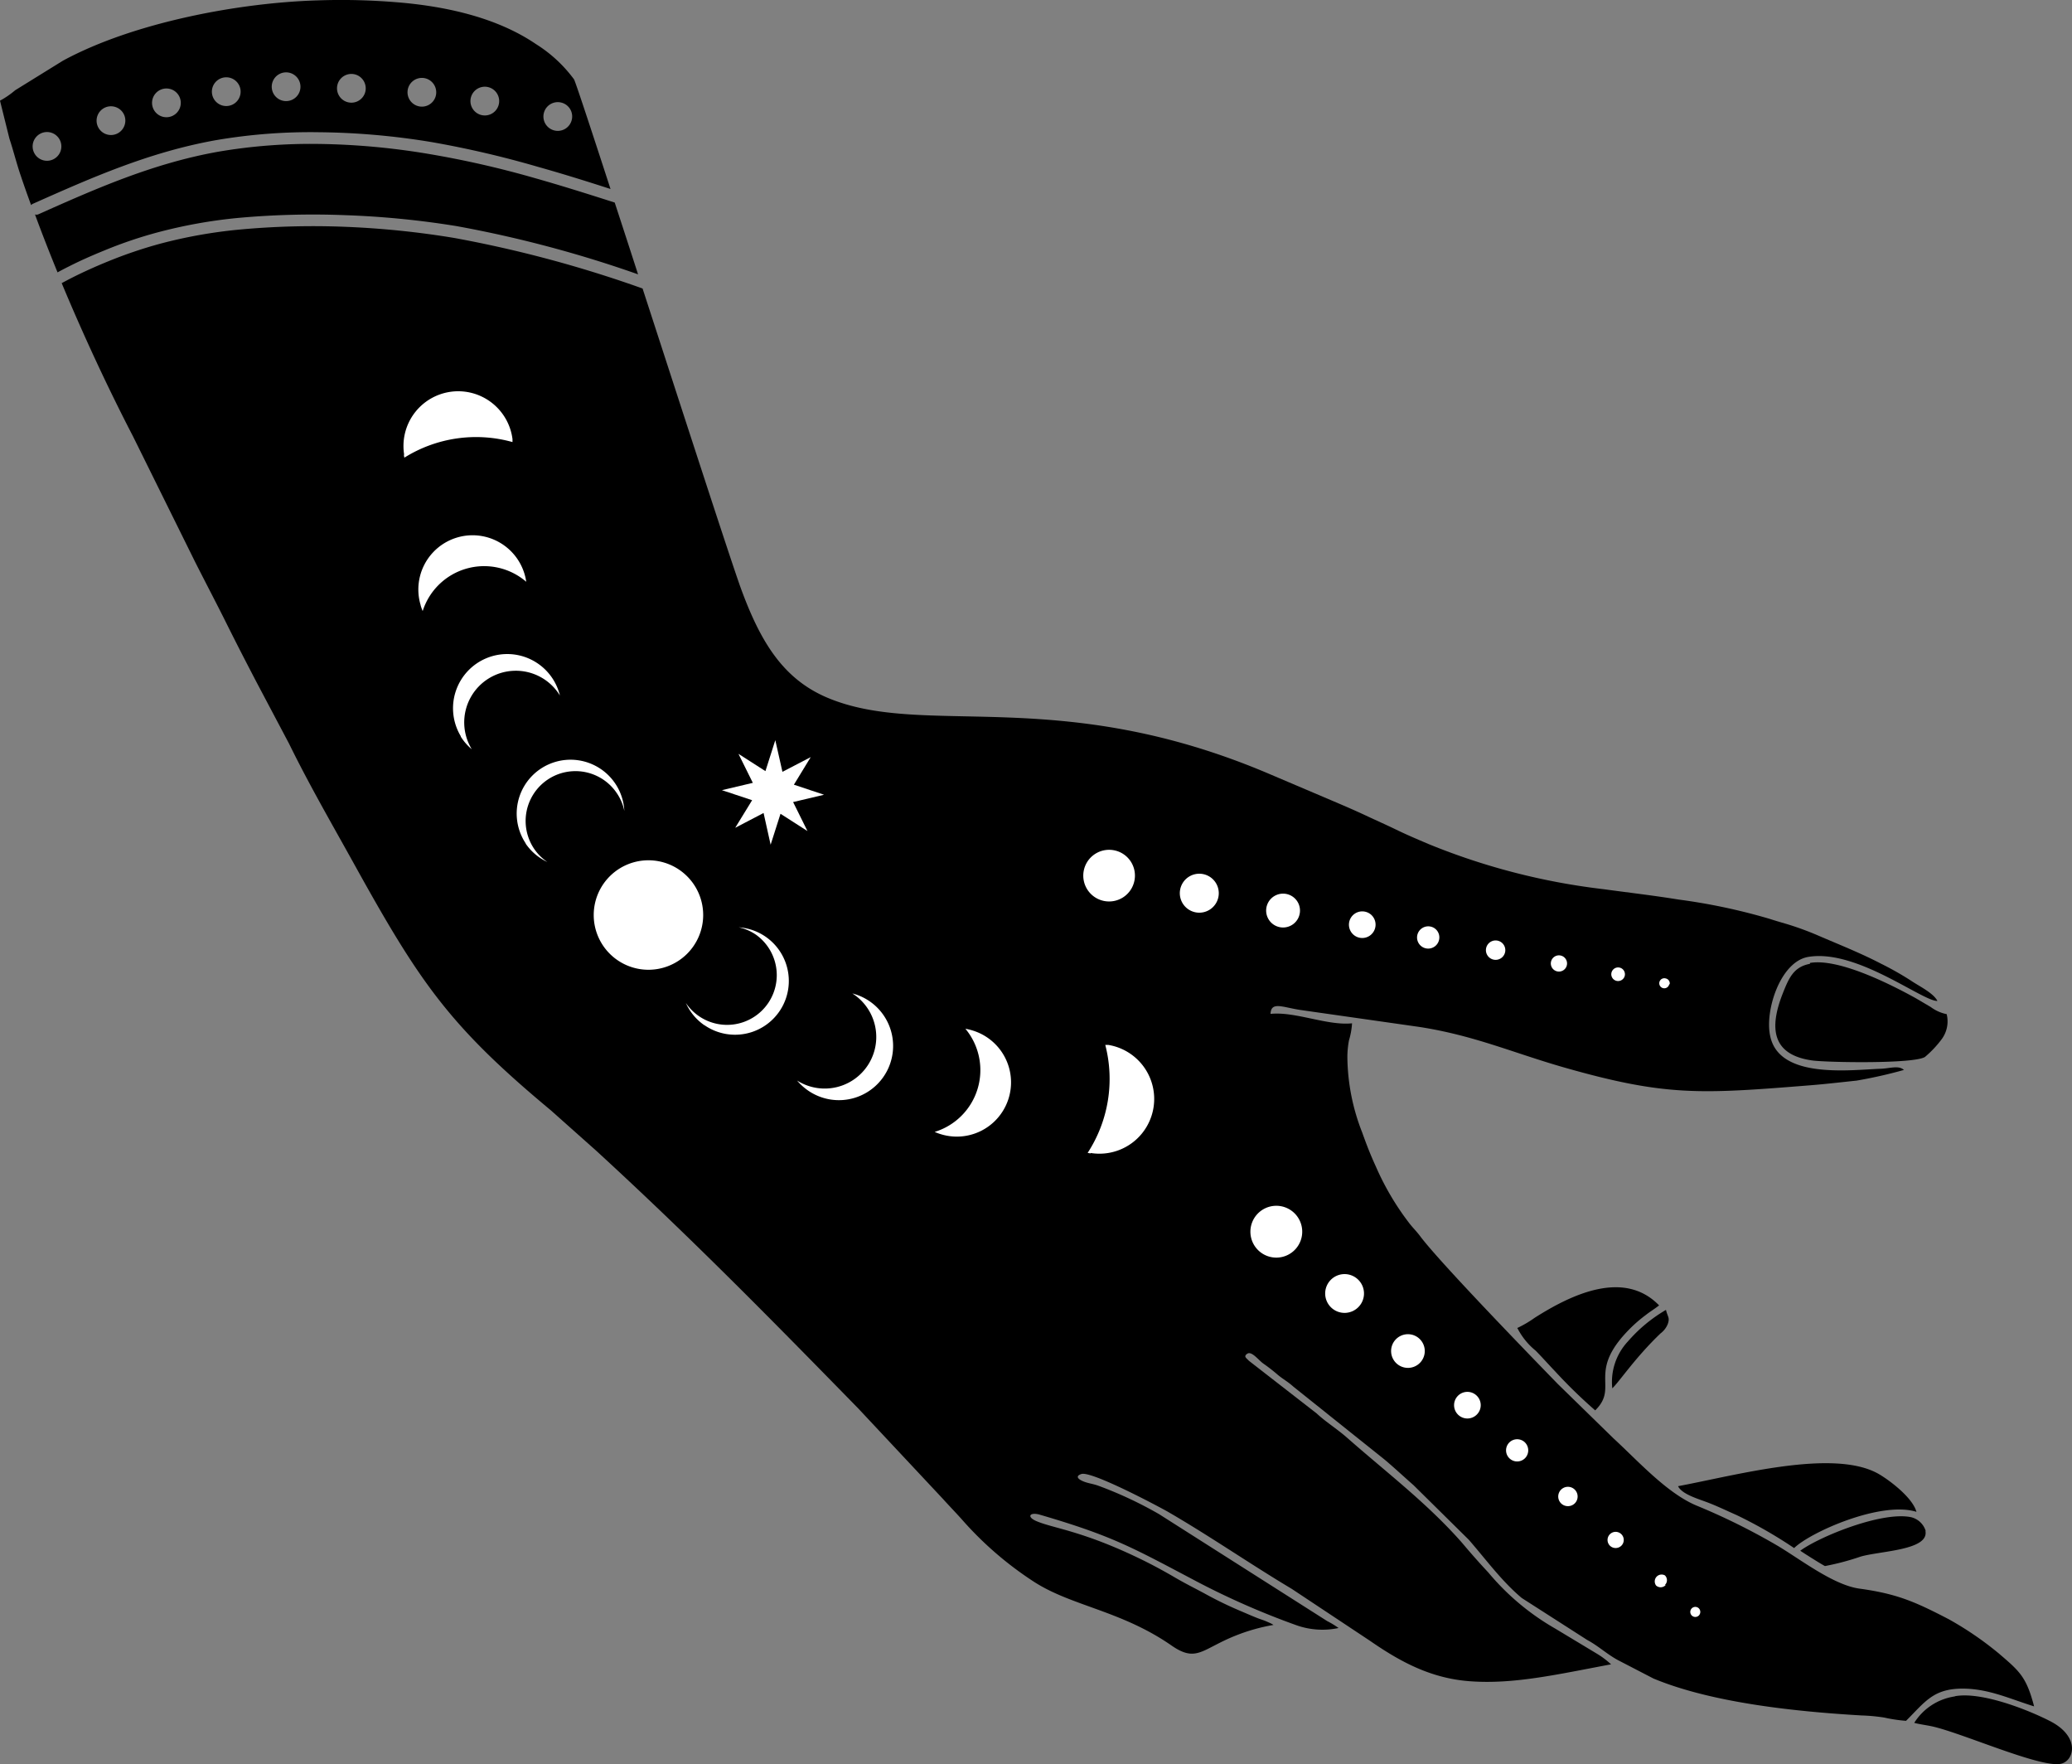 <svg xmlns="http://www.w3.org/2000/svg" viewBox="0 0 235.1 200.15"><rect x="0" y="0" width="235.1" height="200.15" fill="#808080" stroke="none"/><defs><style>.cls-1,.cls-2{fill-rule:evenodd;}.cls-2{fill:#fff;}</style></defs><title>lastlh2</title><g id="图层_2" data-name="图层 2"><g id="央铋_1" data-name="央铋 1"><path class="cls-1" d="M221.81,192.45a6.55,6.55,0,0,0-4.61,3c.64.17,1.35.25,2.08.41,3.47.79,12.16,4.68,14.52,4.24,1.54-.29,2.32-3.06-1.21-4.86-2.61-1.33-7.82-3.36-10.78-2.81Z"/><path class="cls-1" d="M219.74,113.55c-1.85-.14-9.13-5.88-14.53-5-3.2.5-5,6.13-4.35,9,1,4.77,8.64,3.88,12.35,3.7,1.15,0,2.19-.45,2.82.13a53.22,53.22,0,0,1-5.37,1.21c-1.63.17-3.48.39-5.26.53-12.45,1-16.37,1.27-27.85-2-5.85-1.67-10.19-3.63-16.44-4.61l-13.39-1.91c-2.17-.3-3.49-1.06-3.56.42,2.82-.29,6.43,1.36,9.25,1.07a8.45,8.45,0,0,1-.35,1.94,10.45,10.45,0,0,0-.18,1.87,23.9,23.9,0,0,0,1.68,8.57c.51,1.43.94,2.53,1.54,3.84a30.55,30.55,0,0,0,3.87,6.54c.45.56.77.85,1.2,1.43,2.26,3,12.44,13.49,15.59,16.73l6.31,6.16c2.75,2.53,6,6.15,9.33,7.59a73.86,73.86,0,0,1,9.35,4.63c2.67,1.61,6.3,4.42,9.22,4.83,4.32.59,6.38,1.52,10.14,3.47a37.4,37.4,0,0,1,5.69,3.89c2.33,2,3.12,2.62,4,6-2.53-.78-4.8-1.85-7.53-2-3.82-.18-4.73,1.38-7,3.64a17.38,17.38,0,0,1-2.47-.37,20.42,20.42,0,0,0-2.56-.24c-7.39-.43-16.95-1.41-23.63-4.19l-3.86-2c-1.32-.67-2.37-1.69-3.65-2.37l-7.44-4.77c-2.28-1.92-4-4.3-6-6.6l-6.28-6.2c-1.14-1-2.13-1.93-3.28-2.9l-10.32-8.25c-.73-.65-1.11-.8-1.79-1.36a20.5,20.5,0,0,0-1.66-1.29c-.54-.39-1.31-1.43-1.8-1.11s-.08.51.16.79l7.72,6c1,.94,2.27,1.72,3.41,2.72,4.47,3.94,9.1,7.43,13.06,11.93,1,1.19,1.89,2.2,3,3.39a28,28,0,0,0,7.61,6.37l4.63,2.79a9.78,9.78,0,0,1,1.68,1.25c-6,1.12-11,2.29-16,1.92-4.42-.32-7.89-2.19-11.37-4.6l-8.86-5.88c-4.76-2.84-9.3-6-14.13-8.79-1.81-1-8.66-4.59-9.74-4.24-.72.23-.42.61.39.9.48.17.95.22,1.54.43a44.92,44.92,0,0,1,6.88,3.22l19.09,12.14a9.19,9.19,0,0,1,1.28.78,8.82,8.82,0,0,1-4.85-.34,88.38,88.38,0,0,1-11.57-5.11c-7-3.69-9.24-5-17.46-7.4-1.11-.33-1.55.2-.48.69,1.92.86,5.24,1.08,12.07,4.42,1.3.64,2.48,1.28,3.71,2s2.32,1.25,3.57,1.93a42,42,0,0,0,3.82,1.85c.71.3,1.26.55,2,.84.41.16.58.19,1,.37l.41.18a2.62,2.62,0,0,1,.4.22,21.23,21.23,0,0,0-4.32,1.22c-3.8,1.52-4.42,3.09-7.26,1.11-5.78-4-11.39-4.46-15.7-7.29a39.38,39.38,0,0,1-7.88-6.78c-.8-.91-1.55-1.67-2.39-2.6l-9.54-10.19c-10-10.23-19-19.39-29.72-29.23l-5.19-4.62C51,116.39,47.65,111.51,40.17,98c-2.5-4.51-5.06-8.92-7.37-13.63l-3.64-6.88c-1.17-2.24-2.31-4.45-3.49-6.82s-2.41-4.7-3.57-7l-7-14.15C12.27,44.06,9.5,38.11,7,32.12c.43-.23.9-.48,1.4-.73,1.09-.54,2.34-1.12,3.92-1.76a50.86,50.86,0,0,1,5.92-2A55.24,55.24,0,0,1,27,26.06a90.72,90.72,0,0,1,12.15-.33A99.7,99.7,0,0,1,51.57,27a136.57,136.57,0,0,1,21.34,5.73C77.52,46.91,82.71,62.94,84,66.57c2.25,6.2,4.82,10.45,9.9,12.59C105,83.82,120,77.55,144.07,87.82l7.31,3.11c1.29.55,2.34,1,3.62,1.6s2.2,1,3.44,1.6,2.33,1.06,3.62,1.61A75.55,75.55,0,0,0,182,100.88c2.91.4,5.65.71,8.46,1.17a67.51,67.51,0,0,1,10.3,2.18c.71.23,1.2.37,1.95.59a33.68,33.68,0,0,1,3.63,1.33c2.32,1,4.84,2,7.08,3.17a34.7,34.7,0,0,1,3.41,1.93c.85.59,2.52,1.37,3,2.3ZM14.13,14.22a1.63,1.63,0,1,1-1-2.07,1.62,1.62,0,0,1,1,2.07Zm50.7-.47a1.63,1.63,0,1,1-1-2.07,1.62,1.62,0,0,1,1,2.07ZM56.55,12a1.63,1.63,0,1,1-1-2.07,1.63,1.63,0,0,1,1,2.07Zm-7.14-1a1.63,1.63,0,1,1-1-2.07,1.64,1.64,0,0,1,1,2.07Zm-8-.45a1.63,1.63,0,1,1-1-2.07,1.64,1.64,0,0,1,1,2.07ZM34,10.38A1.63,1.63,0,1,1,33,8.3a1.63,1.63,0,0,1,1,2.08Zm-6.79.56a1.63,1.63,0,0,1-2.07,1,1.63,1.63,0,1,1,2.07-1ZM6.87,17.15a1.63,1.63,0,1,1-1-2.08,1.63,1.63,0,0,1,1,2.08Zm13.55-4.94a1.63,1.63,0,1,1-1-2.08,1.63,1.63,0,0,1,1,2.08Zm52,18.92a134.15,134.15,0,0,0-20.62-5.48,100.18,100.18,0,0,0-12.63-1.24,93.54,93.54,0,0,0-12.34.33,56.28,56.28,0,0,0-8.9,1.61,48.92,48.92,0,0,0-6.08,2.06c-1.65.67-2.92,1.25-4,1.8q-.69.34-1.32.69c-.9-2.2-1.76-4.39-2.56-6.57a.58.58,0,0,0,.34,0c6.51-2.9,13-5.79,20.46-7.12a62.51,62.51,0,0,1,11.44-.88,81.31,81.31,0,0,1,12.53,1.15A109.19,109.19,0,0,1,60.6,20.18c3.08.87,6.12,1.83,9.15,2.8.83,2.54,1.73,5.3,2.65,8.15Zm-3.15-9.69c-2.75-.89-5.51-1.75-8.29-2.53a112.36,112.36,0,0,0-12-2.79A82.89,82.89,0,0,0,36.19,15a63.64,63.64,0,0,0-11.68.9c-7.62,1.36-14.19,4.29-20.76,7.21a.6.6,0,0,0-.22.16c-.41-1.12-.8-2.22-1.17-3.32-.48-1.4-.88-3-1.29-4.22L0,11.42a9.84,9.84,0,0,0,1.72-1.18L7.15,6.88c8-4.34,20-6.59,29-6.84a77.21,77.21,0,0,1,9.27.25C50.69.75,56.4,2,60.81,5a15.74,15.74,0,0,1,4.32,4c.16.27,1.83,5.33,4.12,12.37Z"/><path class="cls-1" d="M218.5,173.68a2.3,2.3,0,0,0-1.65-1.56c-3.3-.7-10.4,2.2-12.58,3.8.13.11,2.66,1.71,2.81,1.74a29.09,29.09,0,0,0,4-1.06c2.19-.66,7.81-.71,7.39-2.92Z"/><path class="cls-1" d="M190.4,168.6c.41.85,2,1.35,3.15,1.77s2.34,1,3.5,1.51a52.07,52.07,0,0,1,6.52,3.74c1.84-1.8,9.85-5.37,13.88-4.11-.44-1.62-3.07-3.6-4.31-4.31-5.1-2.89-16.11.16-22.74,1.4Z"/><path class="cls-1" d="M182.94,157.5c.88-.86,2.6-3.48,5.47-6.23a2.48,2.48,0,0,0,.83-1.08c.24-.73,0-.73-.21-1.59a17.09,17.09,0,0,0-4.32,3.58,6.73,6.73,0,0,0-1.77,5.32Z"/><path class="cls-1" d="M172.18,150.68a7.92,7.92,0,0,0,2.07,2.55c.82.84,1.39,1.49,2.2,2.34A57.8,57.8,0,0,0,181,160c2.83-2.77-1.22-4.32,4.27-9.59a16.5,16.5,0,0,1,1.43-1.2c.53-.42,1.06-.73,1.55-1.12-4-4.12-10-1.21-14.12,1.41a12.81,12.81,0,0,1-2,1.17Z"/><path class="cls-1" d="M205.37,109.34c-1.82.34-2.37,1.54-3.08,3.34-1.56,3.94-1.27,7,3.38,7.63,1.67.22,11.44.4,12.74-.4a11.86,11.86,0,0,0,1.89-2,3.39,3.39,0,0,0,.58-2.86,4.48,4.48,0,0,1-1.81-.81l-1.7-1c-3-1.66-8.79-4.55-12-4Z"/><polygon class="cls-1" points="219.98 113.72 219.74 113.55 219.98 113.72 219.98 113.72"/><path class="cls-1" d="M181.4,117.07a8.06,8.06,0,0,1,.53-4.54c.25-.67.48-1.17.77-1.83A2.74,2.74,0,0,1,184,109l.68.33c0,1-.35,1-.77,2a20.94,20.94,0,0,0-.83,2c-.79,2.23.12,4.09-1.67,3.76Z"/><path class="cls-1" d="M177.73,114.74a7.93,7.93,0,0,1,1.23-4.61c.32-.53.66-1,1.21-.8,1.22.5-.6,1.62-1,4.19-.12.71,0,1.39-.7,1.52-.34.06-.65,0-.7-.3Z"/><path class="cls-2" d="M147,141.7a2.94,2.94,0,1,1-.2-4.14,2.94,2.94,0,0,1,.2,4.14Z"/><path class="cls-2" d="M154.19,148.22a2.2,2.2,0,1,1-.14-3.1,2.19,2.19,0,0,1,.14,3.1Z"/><path class="cls-2" d="M161.16,154.56a1.91,1.91,0,1,1-.13-2.71,1.91,1.91,0,0,1,.13,2.71Z"/><path class="cls-2" d="M167.62,160.42a1.51,1.51,0,1,1-.11-2.13,1.5,1.5,0,0,1,.11,2.13Z"/><path class="cls-2" d="M173.08,165.38a1.26,1.26,0,1,1-.09-1.78,1.27,1.27,0,0,1,.09,1.78Z"/><path class="cls-2" d="M178.72,170.51a1.11,1.11,0,0,1-1.56.07,1.1,1.1,0,1,1,1.56-.07Z"/><path class="cls-2" d="M184,175.32a.93.93,0,0,1-1.3.06.92.92,0,1,1,1.3-.06Z"/><path class="cls-2" d="M189,179.81a.77.77,0,0,1-1.09.06.78.78,0,0,1,1-1.15.76.76,0,0,1,0,1.09Z"/><path class="cls-2" d="M192.76,183.27a.57.57,0,1,1,0-.81.58.58,0,0,1,0,.81Z"/><path class="cls-2" d="M128.72,99.9a2.93,2.93,0,1,1-2.32-3.44,2.92,2.92,0,0,1,2.32,3.44Z"/><path class="cls-2" d="M138.25,101.74a2.21,2.21,0,1,1-1.75-2.58,2.21,2.21,0,0,1,1.75,2.58Z"/><path class="cls-2" d="M147.49,103.53a1.92,1.92,0,1,1-3.76-.73,1.92,1.92,0,0,1,3.76.73Z"/><path class="cls-2" d="M156.05,105.19a1.51,1.51,0,1,1-1.19-1.77,1.5,1.5,0,0,1,1.19,1.77Z"/><path class="cls-2" d="M163.29,106.59a1.26,1.26,0,0,1-2.48-.48,1.27,1.27,0,0,1,1.48-1,1.25,1.25,0,0,1,1,1.48Z"/><path class="cls-2" d="M170.78,108a1.1,1.1,0,1,1-.87-1.29,1.1,1.1,0,0,1,.87,1.29Z"/><path class="cls-2" d="M177.8,109.4a.92.92,0,1,1-1.8-.35.92.92,0,0,1,1.8.35Z"/><path class="cls-2" d="M184.36,110.67a.78.78,0,0,1-.91.61.77.77,0,0,1-.61-.9.77.77,0,1,1,1.52.29Z"/><path class="cls-2" d="M189.4,111.65A.57.57,0,1,1,189,111a.57.57,0,0,1,.45.67Z"/><polygon class="cls-2" points="81.91 89.64 85.34 90.78 83.42 93.91 86.64 92.23 87.44 95.83 88.56 92.32 91.62 94.28 89.99 90.99 93.5 90.16 90.08 89.02 91.99 85.89 88.78 87.56 87.97 83.97 86.85 87.48 83.79 85.52 85.42 88.81 81.91 89.64 81.91 89.64"/><path class="cls-2" d="M69.15,108.16a6.21,6.21,0,1,0,.08-8.79,6.21,6.21,0,0,0-.08,8.79Z"/><path class="cls-2" d="M59.62,95.67a6.1,6.1,0,0,0,2.49,2.12,5.5,5.5,0,0,1-1.52-1.52A5.64,5.64,0,1,1,70,90a5.46,5.46,0,0,1,.84,2,6.11,6.11,0,1,0-11.17,3.71Z"/><path class="cls-2" d="M79.91,116.3a6.1,6.1,0,0,1-2.09-2.52,5.64,5.64,0,1,0,8-7.71,5.41,5.41,0,0,0-2-.87,6.1,6.1,0,1,1-3.89,11.1Z"/><path class="cls-2" d="M52.27,83.55A6.2,6.2,0,0,0,53.53,85a5.85,5.85,0,0,1,10-6.1,6.15,6.15,0,1,0-11.24,4.63Z"/><path class="cls-2" d="M91.89,123.85a6.33,6.33,0,0,1-1.45-1.27,5.85,5.85,0,0,0,6.27-9.88,6.15,6.15,0,1,1-4.82,11.15Z"/><path class="cls-2" d="M47.73,68.68a4.88,4.88,0,0,0,.23.64A7.32,7.32,0,0,1,59.71,66a5.81,5.81,0,0,0-.2-.9,6.15,6.15,0,1,0-11.78,3.55Z"/><path class="cls-2" d="M106.69,128.65c-.22-.07-.43-.15-.64-.24a7.33,7.33,0,0,0,3.49-11.7,5.9,5.9,0,0,1,.9.22,6.15,6.15,0,1,1-3.75,11.72Z"/><path class="cls-2" d="M45.82,51.59l.06.33a15.34,15.34,0,0,1,12.27-1.77c0-.12,0-.23,0-.34a6.21,6.21,0,1,0-12.29,1.78Z"/><path class="cls-2" d="M123.74,130.85l-.33-.06a15.37,15.37,0,0,0,2-12.25l.34,0a6.21,6.21,0,1,1-2,12.26Z"/></g></g></svg>